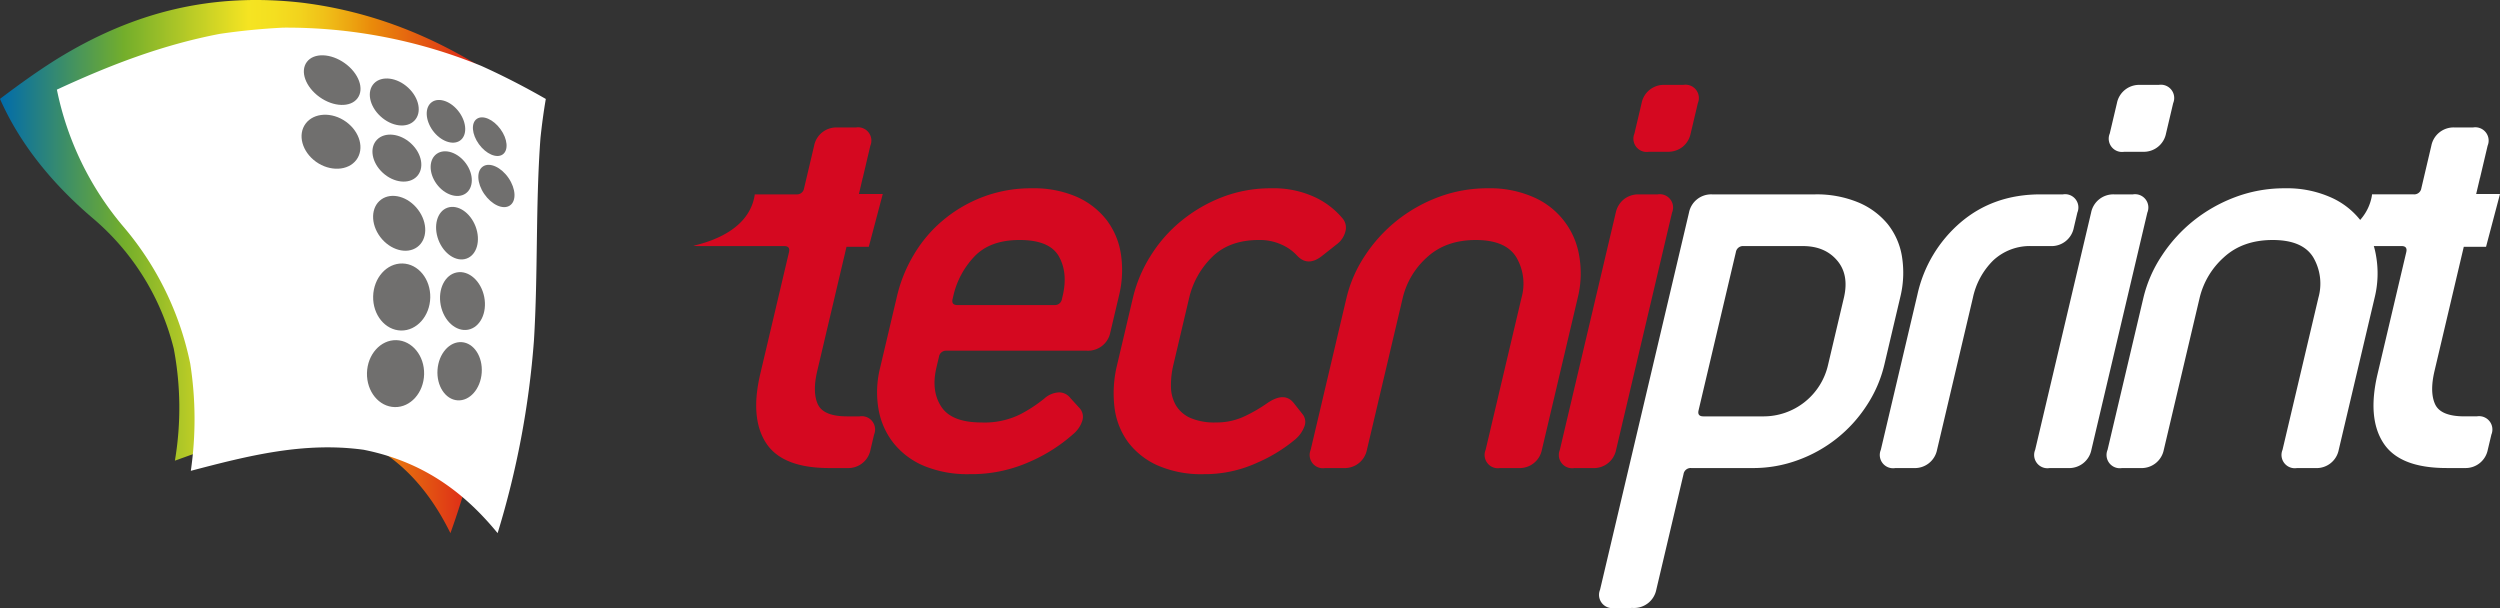 <svg xmlns="http://www.w3.org/2000/svg" xmlns:xlink="http://www.w3.org/1999/xlink" width="949.584" height="230.999" viewBox="0 0 949.584 230.999">
  <rect x="0" y="0" width="949.584" height="230.999" fill="#333333" stroke="none"/>
  <defs>
    <linearGradient id="linear-gradient" y1="0.5" x2="1" y2="0.5" gradientUnits="objectBoundingBox">
      <stop offset="0" stop-color="#006bab"/>
      <stop offset="0.25" stop-color="#73ae2b"/>
      <stop offset="0.5" stop-color="#f5e422"/>
      <stop offset="0.551" stop-color="#f4df20"/>
      <stop offset="0.605" stop-color="#f2d31d"/>
      <stop offset="0.659" stop-color="#f0be18"/>
      <stop offset="0.713" stop-color="#eca110"/>
      <stop offset="0.75" stop-color="#ea8a0a"/>
      <stop offset="1" stop-color="#da0e1c"/>
    </linearGradient>
    <radialGradient id="radial-gradient" cx="0.5" cy="0.5" r="0.498" gradientTransform="translate(0.063 0.235) scale(1.034 0.978)" gradientUnits="objectBoundingBox">
      <stop offset="0" stop-color="#fff"/>
      <stop offset="1" stop-color="#fff"/>
    </radialGradient>
    <linearGradient id="linear-gradient-2" x1="-2.871" y1="15.966" x2="-2.607" y2="16.89" gradientUnits="objectBoundingBox">
      <stop offset="0" stop-color="#fff" stop-opacity="0"/>
      <stop offset="0.203" stop-color="#fcfcfc" stop-opacity="0.024"/>
      <stop offset="0.369" stop-color="#f4f4f4" stop-opacity="0.094"/>
      <stop offset="0.523" stop-color="#e6e6e6" stop-opacity="0.216"/>
      <stop offset="0.668" stop-color="#d2d2d3" stop-opacity="0.384"/>
      <stop offset="0.809" stop-color="#b9b8ba" stop-opacity="0.604"/>
      <stop offset="0.943" stop-color="#9a9a9c" stop-opacity="0.871"/>
      <stop offset="1" stop-color="#8c8b8e"/>
    </linearGradient>
    <radialGradient id="radial-gradient-2" cx="0.024" cy="0.042" r="1.374" gradientTransform="translate(2.648 4.506) rotate(-90) scale(1 0.863)" gradientUnits="objectBoundingBox">
      <stop offset="0" stop-color="#a9abad"/>
      <stop offset="1" stop-color="#fff"/>
    </radialGradient>
  </defs>
  <g id="icCompleto" transform="translate(-620.206 -22)">
    <path id="Trazado_8" data-name="Trazado 8" d="M935.661,156.817a4.936,4.936,0,0,1,.931,4.619,10.855,10.855,0,0,1-3.166,4.847,62.011,62.011,0,0,1-16.516,10.639,54.307,54.307,0,0,1-23.223,4.847,43.132,43.132,0,0,1-17.187-3.116,29.261,29.261,0,0,1-11.6-8.663,28.678,28.678,0,0,1-5.737-12.94,38.034,38.034,0,0,1,.62-15.7l6.428-27.263a55.122,55.122,0,0,1,6.463-15.83A50.508,50.508,0,0,1,883.823,85.21a52.648,52.648,0,0,1,15.127-8.789,51.339,51.339,0,0,1,18.444-3.231,40.811,40.811,0,0,1,17.043,3.233,29.457,29.457,0,0,1,11.345,8.782,28.341,28.341,0,0,1,5.467,13.048,40.661,40.661,0,0,1-.767,15.83l-3.264,13.856a8.6,8.6,0,0,1-8.764,6.936h-53.4a2.722,2.722,0,0,0-2.922,2.31l-.978,4.161q-2.068,8.776,1.851,14.785t15.317,6.008a30.581,30.581,0,0,0,14.738-3.126,54.463,54.463,0,0,0,8.992-5.883,9.014,9.014,0,0,1,5.795-2.431,5.5,5.5,0,0,1,4.225,2.187Zm-6.544-42.734q2.079-8.789-1.437-15.022t-14.916-6.235q-11.165,0-17.137,6.235a31.9,31.9,0,0,0-8.045,15.022l-.28,1.15c-.359,1.537.244,2.31,1.828,2.31H925.94a2.7,2.7,0,0,0,2.9-2.31Z" transform="translate(94.725 20.332)" fill="#d50820"/>
    <path id="Trazado_9" data-name="Trazado 9" d="M994.615,158.9a4.68,4.68,0,0,1,.816,4.628,11.918,11.918,0,0,1-3.3,4.847,58.641,58.641,0,0,1-14.582,9.008,47.774,47.774,0,0,1-20.375,4.389,41.521,41.521,0,0,1-17.606-3.345,28.7,28.7,0,0,1-11.295-9.008,28.086,28.086,0,0,1-5.051-13.285,45.119,45.119,0,0,1,1.038-15.945l5.989-25.41a52.6,52.6,0,0,1,6.724-15.945,53.657,53.657,0,0,1,11.686-13.284,56.742,56.742,0,0,1,15.528-9.008,50.9,50.9,0,0,1,18.6-3.354,37.134,37.134,0,0,1,16.532,3.353,30.412,30.412,0,0,1,10.649,8.192,5.4,5.4,0,0,1,.988,4.856,8.649,8.649,0,0,1-3.264,4.854l-5.557,4.39q-5.546,4.4-9.669-.228a17.888,17.888,0,0,0-5.81-4.052,19.993,19.993,0,0,0-8.5-1.73q-11.384,0-17.936,6.577a31.946,31.946,0,0,0-8.6,15.37l-5.989,25.41a33.07,33.07,0,0,0-.931,8.43,14.467,14.467,0,0,0,1.9,7.051,12.225,12.225,0,0,0,5.419,4.741,23.187,23.187,0,0,0,9.8,1.73,24.95,24.95,0,0,0,11.277-2.546,58.52,58.52,0,0,0,8.266-4.847q6.488-4.4,9.963,0Z" transform="translate(120.276 20.331)" fill="#d50820"/>
    <path id="Trazado_10" data-name="Trazado 10" d="M1048.539,179.454a5.047,5.047,0,0,1-5.485-6.919l13.628-57.758a19.742,19.742,0,0,0-1.956-15.37q-4.026-6.585-15.422-6.577t-18.523,6.577a30.087,30.087,0,0,0-9.205,15.37l-13.611,57.757a8.591,8.591,0,0,1-8.762,6.919h-7.116a5.04,5.04,0,0,1-5.484-6.919l13.611-57.758a49.892,49.892,0,0,1,6.969-15.945,56.981,56.981,0,0,1,12.037-13.284,57.829,57.829,0,0,1,15.886-9.008,52.793,52.793,0,0,1,18.834-3.354,40.94,40.94,0,0,1,17.25,3.354A29.408,29.408,0,0,1,1078.6,98.833a38.528,38.528,0,0,1-.559,15.945l-13.62,57.757a8.589,8.589,0,0,1-8.757,6.919Z" transform="translate(141.441 20.332)" fill="#d50820"/>
    <path id="Trazado_11" data-name="Trazado 11" d="M1049.827,190.638a5.048,5.048,0,0,1-5.492-6.919l21.24-90.1a8.933,8.933,0,0,1,3.109-5.09,8.842,8.842,0,0,1,5.654-1.844h7.127a5.044,5.044,0,0,1,5.483,6.935l-21.249,90.1a8.573,8.573,0,0,1-8.754,6.919Zm28.323-120.132a5.049,5.049,0,0,1-5.484-6.932l2.724-11.554a8.57,8.57,0,0,1,8.755-6.928h7.117a5.056,5.056,0,0,1,5.492,6.928l-2.733,11.554a8.764,8.764,0,0,1-3.085,5.083,8.856,8.856,0,0,1-5.664,1.844Z" transform="translate(168.353 9.148)" fill="#d50820"/>
    <path id="Trazado_12" data-name="Trazado 12" d="M1060.746,231.942a5.054,5.054,0,0,1-5.484-6.928l33.783-143.24a8.582,8.582,0,0,1,8.748-6.935h39.168a41.193,41.193,0,0,1,16.264,3,28.823,28.823,0,0,1,11.235,8.209,26.494,26.494,0,0,1,5.491,12.468,38.825,38.825,0,0,1-.71,15.6l-5.989,25.41a48.339,48.339,0,0,1-6.774,15.6,52.258,52.258,0,0,1-26.12,20.67,48.906,48.906,0,0,1-16.964,2.994h-23.5a2.724,2.724,0,0,0-2.922,2.317l-10.346,43.9a8.608,8.608,0,0,1-8.756,6.928Zm87.132-117.823q2.07-8.786-2.6-14.213-4.639-5.424-12.957-5.427h-22.547a2.728,2.728,0,0,0-2.921,2.31l-14.166,60.074c-.366,1.537.254,2.3,1.837,2.3h22.545a25.14,25.14,0,0,0,24.815-19.634Z" transform="translate(172.695 20.99)" fill="#fff"/>
    <path id="Trazado_13" data-name="Trazado 13" d="M1137.071,178.813a5.039,5.039,0,0,1-5.483-6.919l13.888-58.916a50.219,50.219,0,0,1,16.452-27.5q12.483-10.619,30.272-10.619h8.553a5.04,5.04,0,0,1,5.484,6.932l-1.355,5.778a8.6,8.6,0,0,1-8.756,6.928H1189a20.388,20.388,0,0,0-14.7,5.427,28.112,28.112,0,0,0-7.742,14.213l-13.612,57.757a8.59,8.59,0,0,1-8.765,6.919Z" transform="translate(203.017 20.973)" fill="#fff"/>
    <path id="Trazado_14" data-name="Trazado 14" d="M1179.034,190.637a5.047,5.047,0,0,1-5.493-6.919l21.248-90.1a8.586,8.586,0,0,1,8.764-6.935h7.112a5.051,5.051,0,0,1,5.483,6.935l-21.249,90.1a8.59,8.59,0,0,1-8.747,6.919Zm28.322-120.132a5.048,5.048,0,0,1-5.483-6.928l2.727-11.554a8.582,8.582,0,0,1,8.755-6.928h7.127a5.049,5.049,0,0,1,5.484,6.928l-2.723,11.55a8.586,8.586,0,0,1-8.749,6.928Z" transform="translate(219.687 9.149)" fill="#fff"/>
    <path id="Trazado_15" data-name="Trazado 15" d="M1265.167,179.454a5.052,5.052,0,0,1-5.491-6.919l13.626-57.758a19.736,19.736,0,0,0-1.956-15.37q-4.04-6.586-15.422-6.577T1237.4,99.407a30.019,30.019,0,0,0-9.2,15.37l-13.619,57.757a8.59,8.59,0,0,1-8.764,6.919h-7.115a5.046,5.046,0,0,1-5.483-6.919l13.618-57.757a49.658,49.658,0,0,1,6.96-15.945,56.924,56.924,0,0,1,12.029-13.284,57.851,57.851,0,0,1,15.895-9.008,52.79,52.79,0,0,1,18.834-3.354,40.891,40.891,0,0,1,17.249,3.354,29.326,29.326,0,0,1,17.4,22.293,38.488,38.488,0,0,1-.548,15.945l-13.626,57.757a8.558,8.558,0,0,1-8.749,6.919Z" transform="translate(227.506 20.332)" fill="#fff"/>
    <g id="Grupo_6" data-name="Grupo 6" transform="translate(620.206 22)">
      <path id="Trazado_16" data-name="Trazado 16" d="M808.652,51.152c-22.39-14.831-46.364-24.681-73.477-28.1-34.358-3.98-64.195,3.386-93.4,21.407-7.467,4.671-14.577,9.809-21.569,15.1,7.886,17.9,20.721,33.06,35.722,45.741a94.738,94.738,0,0,1,30.289,49.185,120.678,120.678,0,0,1,.419,42.5c19.6-7.1,40.259-14.649,61.513-10.959,20.54,5.38,34.185,20.261,43.145,38.475a286.5,286.5,0,0,0,17.039-95.576c.092-25.793-3.115-52.108.321-77.779Z" transform="translate(-620.206 -22)" fill-rule="evenodd" fill="url(#linear-gradient)"/>
      <path id="Trazado_17" data-name="Trazado 17" d="M821.379,56.6q-12.027-6.917-24.394-12.511a195.4,195.4,0,0,0-75.394-14.574c-8.155.408-16.16,1.21-24.034,2.36-22.017,4.228-41.7,11.835-61.888,21.178a116.154,116.154,0,0,0,25.276,52.07,116.086,116.086,0,0,1,25.378,52.02,136.891,136.891,0,0,1,.221,40.709c21.8-5.729,42.917-11.114,65.643-8,21.441,4.294,37.308,15.07,50.887,31.67a334.485,334.485,0,0,0,13.8-73.177c1.571-25.59.586-51.247,2.471-76.792q.8-7.738,2.036-14.951Z" transform="translate(-614.063 -19.015)" fill-rule="evenodd" fill="url(#radial-gradient)"/>
      <path id="Trazado_18" data-name="Trazado 18" d="M673.294,150.964a139.532,139.532,0,0,1-1.218,26.43c21.79-5.7,42.917-11.076,65.642-7.976,21.442,4.306,37.294,15.056,50.887,31.67a334.656,334.656,0,0,0,13.8-73.173c.951-15.544.96-31.114,1.248-46.67C794.493,100.54,760.324,156.288,673.294,150.964Z" transform="translate(-599.599 1.539)" fill-rule="evenodd" fill="url(#linear-gradient-2)"/>
      <path id="Trazado_19" data-name="Trazado 19" d="M688.853,79.434c8.408,1.4,13.677,7.755,13.193,14.356-.523,6.653-7.933,11.811-16.546,10.768-9.341-1.04-16.079-7.976-14.848-15.475,1.688-7.442,10.06-11.524,18.2-9.641Zm92.271-17.86a12.523,12.523,0,0,1,7.152,9.07c.586,3.7-1.425,6.123-4.976,4.837-3.679-.9-7.046-5.388-7.327-9.511C775.38,62.189,777.778,60.161,781.124,61.574Zm2.715,17.987c3.292.912,6.551,5.2,7.406,9.236.523,4.39-1.506,7.266-5.388,6.486-3.592-1.129-6.974-5.472-7.516-9.974-.539-4.48,1.892-6.995,5.5-5.748ZM764.962,55.109a14.114,14.114,0,0,1,7.9,9.817c.263,4.165-2.248,6.643-6.407,5.3-4.255-1.408-7.806-6.38-8.442-10.293C757.78,55.677,761.066,53.623,764.962,55.109ZM766.743,74.1a12.383,12.383,0,0,1,8.179,10.326c.522,4.517-2.342,7.526-6.533,6.69-4.259-1.175-8.163-6.067-8.732-10.738-.215-4.674,3.14-7.266,7.085-6.278Zm2.18,21.644c4.2.815,7.942,5.482,8.468,10.416.815,5.282-2.121,9.176-6.651,8.637-4.611-.606-8.871-5.705-9.347-11.178s3.3-9.011,7.53-7.874Zm2.283,24.436c4.538.535,8.268,5.449,9.041,11.128s-2.592,11-7.1,10.7c-5.015.14-9.57-5.121-9.987-11.458-.406-6.307,3.446-10.872,8.044-10.364ZM745.87,47.787c4.828,1.956,8.561,6.372,8.816,10.682.221,4.284-3.236,6.809-8.086,5.34-4.93-1.861-9.176-7.093-9.4-11.56C737.386,47.829,741.272,46.162,745.87,47.787Zm.95,20.44a12.7,12.7,0,0,1,9.113,11.2c.186,4.7-3.3,7.794-8.553,6.567-5.015-1.269-9.68-6.407-9.8-11.683C737.44,69.037,741.886,66.4,746.82,68.226Zm.668,22.981a12.715,12.715,0,0,1,9.816,11.634c.468,5.536-3.493,9.672-8.82,9.082-5.8-.569-10.818-6.309-10.86-12.472a8.009,8.009,0,0,1,9.863-8.244Zm1.1,26.443c5.69.854,10.072,5.994,10.472,12.355.042,6.435-4.052,12.12-9.844,12.306-6.288-.127-11.258-6.113-11.216-13.231-.331-7.068,4.778-11.926,10.589-11.43ZM723.343,38.992c5.248,2.167,9.613,7.545,9.436,12.006.211,4.515-4.332,6.686-10.08,5.061-5.846-2.027-10.9-7.632-10.6-12.637C712.335,38.767,717.565,36.748,723.343,38.992Zm-.848,21.665c6.117,1.956,10.5,7.266,10.62,12.6-.22,4.959-4.947,8.543-11.144,7.2-6.759-1.748-11.815-7.611-11.5-13.193.34-5.524,6.148-8.2,12.031-6.611Zm-.815,24.921a14.162,14.162,0,0,1,11.056,13.066c.043,6.228-5.218,10.631-11.985,10.045-7.326-.978-12.808-7.5-12.341-14.046.467-6.5,6.457-10.382,13.274-9.066Zm-1.344,29.606a13.323,13.323,0,0,1,12.277,13.81c-.419,6.873-5.969,13.385-13.693,13.406a13.693,13.693,0,0,1-13.274-14.831,13.843,13.843,0,0,1,14.683-12.384ZM692.574,51.85c7.266,2.2,12.485,8.265,12.129,13.843-.361,5.613-7.038,9.415-14.912,7.5-8.146-1.557-14.662-8.7-13.22-14.6C677.6,52.335,685.094,49.6,692.574,51.85Z" transform="translate(-600.221 -15.614)" fill-rule="evenodd" fill="url(#radial-gradient-2)"/>
      <g id="Grupo_5" data-name="Grupo 5" transform="translate(114.544 21.004)">
        <path id="Trazado_20" data-name="Trazado 20" d="M723.188,53.343c-2.634,3.555-9.112,3.354-14.423-.458s-7.484-9.749-4.829-13.318,9.117-3.334,14.433.479S725.854,49.8,723.188,53.343Z" transform="translate(-701.934 -37.032)" fill="#706f6e"/>
        <path id="Trazado_21" data-name="Trazado 21" d="M737.693,59.323c-2.892,3.021-8.684,2.3-12.922-1.633-4.234-3.894-5.31-9.49-2.422-12.51,2.9-2.992,8.7-2.275,12.935,1.636S740.587,56.332,737.693,59.323Z" transform="translate(-694.811 -34.528)" fill="#706f6e"/>
        <path id="Trazado_22" data-name="Trazado 22" d="M748.84,64.614c-2.771,1.917-7.406.2-10.353-3.836-2.917-4.052-3.074-8.892-.288-10.826,2.761-1.909,7.39-.191,10.33,3.852S751.613,62.688,748.84,64.614Z" transform="translate(-688.665 -32.208)" fill="#706f6e"/>
        <path id="Trazado_23" data-name="Trazado 23" d="M760.056,68c-2.273,1.573-6.312-.179-9.014-3.912s-3.059-8.034-.8-9.608,6.288.177,9,3.924C761.962,62.114,762.327,66.425,760.056,68Z" transform="translate(-683.676 -30.328)" fill="#706f6e"/>
        <path id="Trazado_24" data-name="Trazado 24" d="M723,70.335c-3.14,4.184-10.021,4.513-15.333.721-5.3-3.815-7.08-10.293-3.932-14.5,3.13-4.192,10.007-4.519,15.31-.71S726.142,66.122,723,70.335Z" transform="translate(-702.181 -30.615)" fill="#706f6e"/>
        <path id="Trazado_25" data-name="Trazado 25" d="M738.358,94.713c-3.963,2.859-10.241,1.128-14.012-3.852-3.755-5.005-3.607-11.361.356-14.233s10.237-1.142,14,3.869C742.471,85.477,742.327,91.862,738.358,94.713Z" transform="translate(-694.455 -21.851)" fill="#706f6e"/>
        <path id="Trazado_26" data-name="Trazado 26" d="M750.338,97.868c-3.886,1.409-8.688-1.756-10.708-7.1-1.994-5.321-.5-10.8,3.394-12.2s8.7,1.773,10.724,7.109S754.25,96.468,750.338,97.868Z" transform="translate(-687.652 -20.662)" fill="#706f6e"/>
        <path id="Trazado_27" data-name="Trazado 27" d="M732.205,119.088c-6-.14-10.734-5.948-10.564-12.978s5.141-12.608,11.135-12.485,10.721,5.943,10.56,12.968S738.19,119.215,732.205,119.088Z" transform="translate(-694.451 -14.548)" fill="#706f6e"/>
        <path id="Trazado_28" data-name="Trazado 28" d="M750.466,117.845c-4.564.848-9.222-3.334-10.385-9.341s1.579-11.565,6.148-12.422,9.207,3.317,10.386,9.333S755.043,117,750.466,117.845Z" transform="translate(-687.229 -13.615)" fill="#706f6e"/>
        <path id="Trazado_29" data-name="Trazado 29" d="M730.534,139.889c-6.008-.11-10.734-5.905-10.572-12.956.169-7.026,5.159-12.616,11.148-12.468s10.726,5.926,10.555,12.952S736.517,140.024,730.534,139.889Z" transform="translate(-695.118 -6.269)" fill="#706f6e"/>
        <path id="Trazado_30" data-name="Trazado 30" d="M746.749,137.114c-4.636-.323-8.034-5.528-7.6-11.633s4.548-10.783,9.188-10.47,8.036,5.524,7.6,11.633S751.392,137.432,746.749,137.114Z" transform="translate(-687.509 -6.056)" fill="#706f6e"/>
        <path id="Trazado_31" data-name="Trazado 31" d="M738.3,74.5c-2.952,3.063-8.752,2.442-12.939-1.425s-5.17-9.478-2.194-12.541,8.753-2.444,12.935,1.409S741.278,71.431,738.3,74.5Z" transform="translate(-694.526 -28.467)" fill="#706f6e"/>
        <path id="Trazado_32" data-name="Trazado 32" d="M750.563,79.157c-3.088,2.138-8.057.492-11.065-3.665s-2.974-9.263.11-11.417,8.048-.5,11.074,3.674C753.7,71.891,753.638,77.014,750.563,79.157Z" transform="translate(-688.241 -26.663)" fill="#706f6e"/>
        <path id="Trazado_33" data-name="Trazado 33" d="M762.178,82.271c-2.554,1.688-6.894-.3-9.7-4.4s-3.013-8.776-.463-10.462,6.9.3,9.707,4.417S764.747,80.6,762.178,82.271Z" transform="translate(-683.09 -25.2)" fill="#706f6e"/>
      </g>
    </g>
    <path id="Trazado_34" data-name="Trazado 34" d="M871.841,166.405h-4.751q-9.021,0-11.138-4.618t-.2-12.706l10.382-44.039.718-3.045h8.462l5.31-20.065h-9.057L873,75.814l.015.032,2.888-12.24a5.051,5.051,0,0,0-5.483-6.936h-7.126a8.582,8.582,0,0,0-8.747,6.936l-3.812,16.165a2.717,2.717,0,0,1-2.912,2.31H832c-.049.31-.074.6-.14.929-2.31,11.8-14.688,16.628-23.167,18.584a9.146,9.146,0,0,0,1.559.123h32.926c1.575,0,2.187.776,1.827,2.31l-10.9,46.2q-3.978,16.865,2.219,26.339t23.99,9.467h6.887a8.572,8.572,0,0,0,8.755-6.919l1.363-5.778a5.055,5.055,0,0,0-5.483-6.936Z" transform="translate(74.888 13.747)" fill="#d50820"/>
    <path id="Trazado_35" data-name="Trazado 35" d="M1311.459,166.4h-4.741q-9.021,0-11.138-4.618t-.2-12.706l10.379-44.039.718-3.045h8.457l5.3-20.065h-9.05l1.445-6.119.017.032,2.888-12.24a5.06,5.06,0,0,0-5.491-6.936h-7.126a8.6,8.6,0,0,0-8.763,6.936l-3.8,16.165a2.72,2.72,0,0,1-2.921,2.31h-15.806c-.034.31-.066.6-.131.929-2.317,11.8-14.687,16.628-23.157,18.584a9.115,9.115,0,0,0,1.551.123h32.924c1.576,0,2.187.776,1.817,2.31l-10.886,46.2q-3.989,16.865,2.22,26.339,6.167,9.475,23.99,9.467h6.887a8.575,8.575,0,0,0,8.747-6.919l1.371-5.778a5.06,5.06,0,0,0-5.5-6.936Z" transform="translate(249.556 13.747)" fill="#fff"/>
  </g>
</svg>
